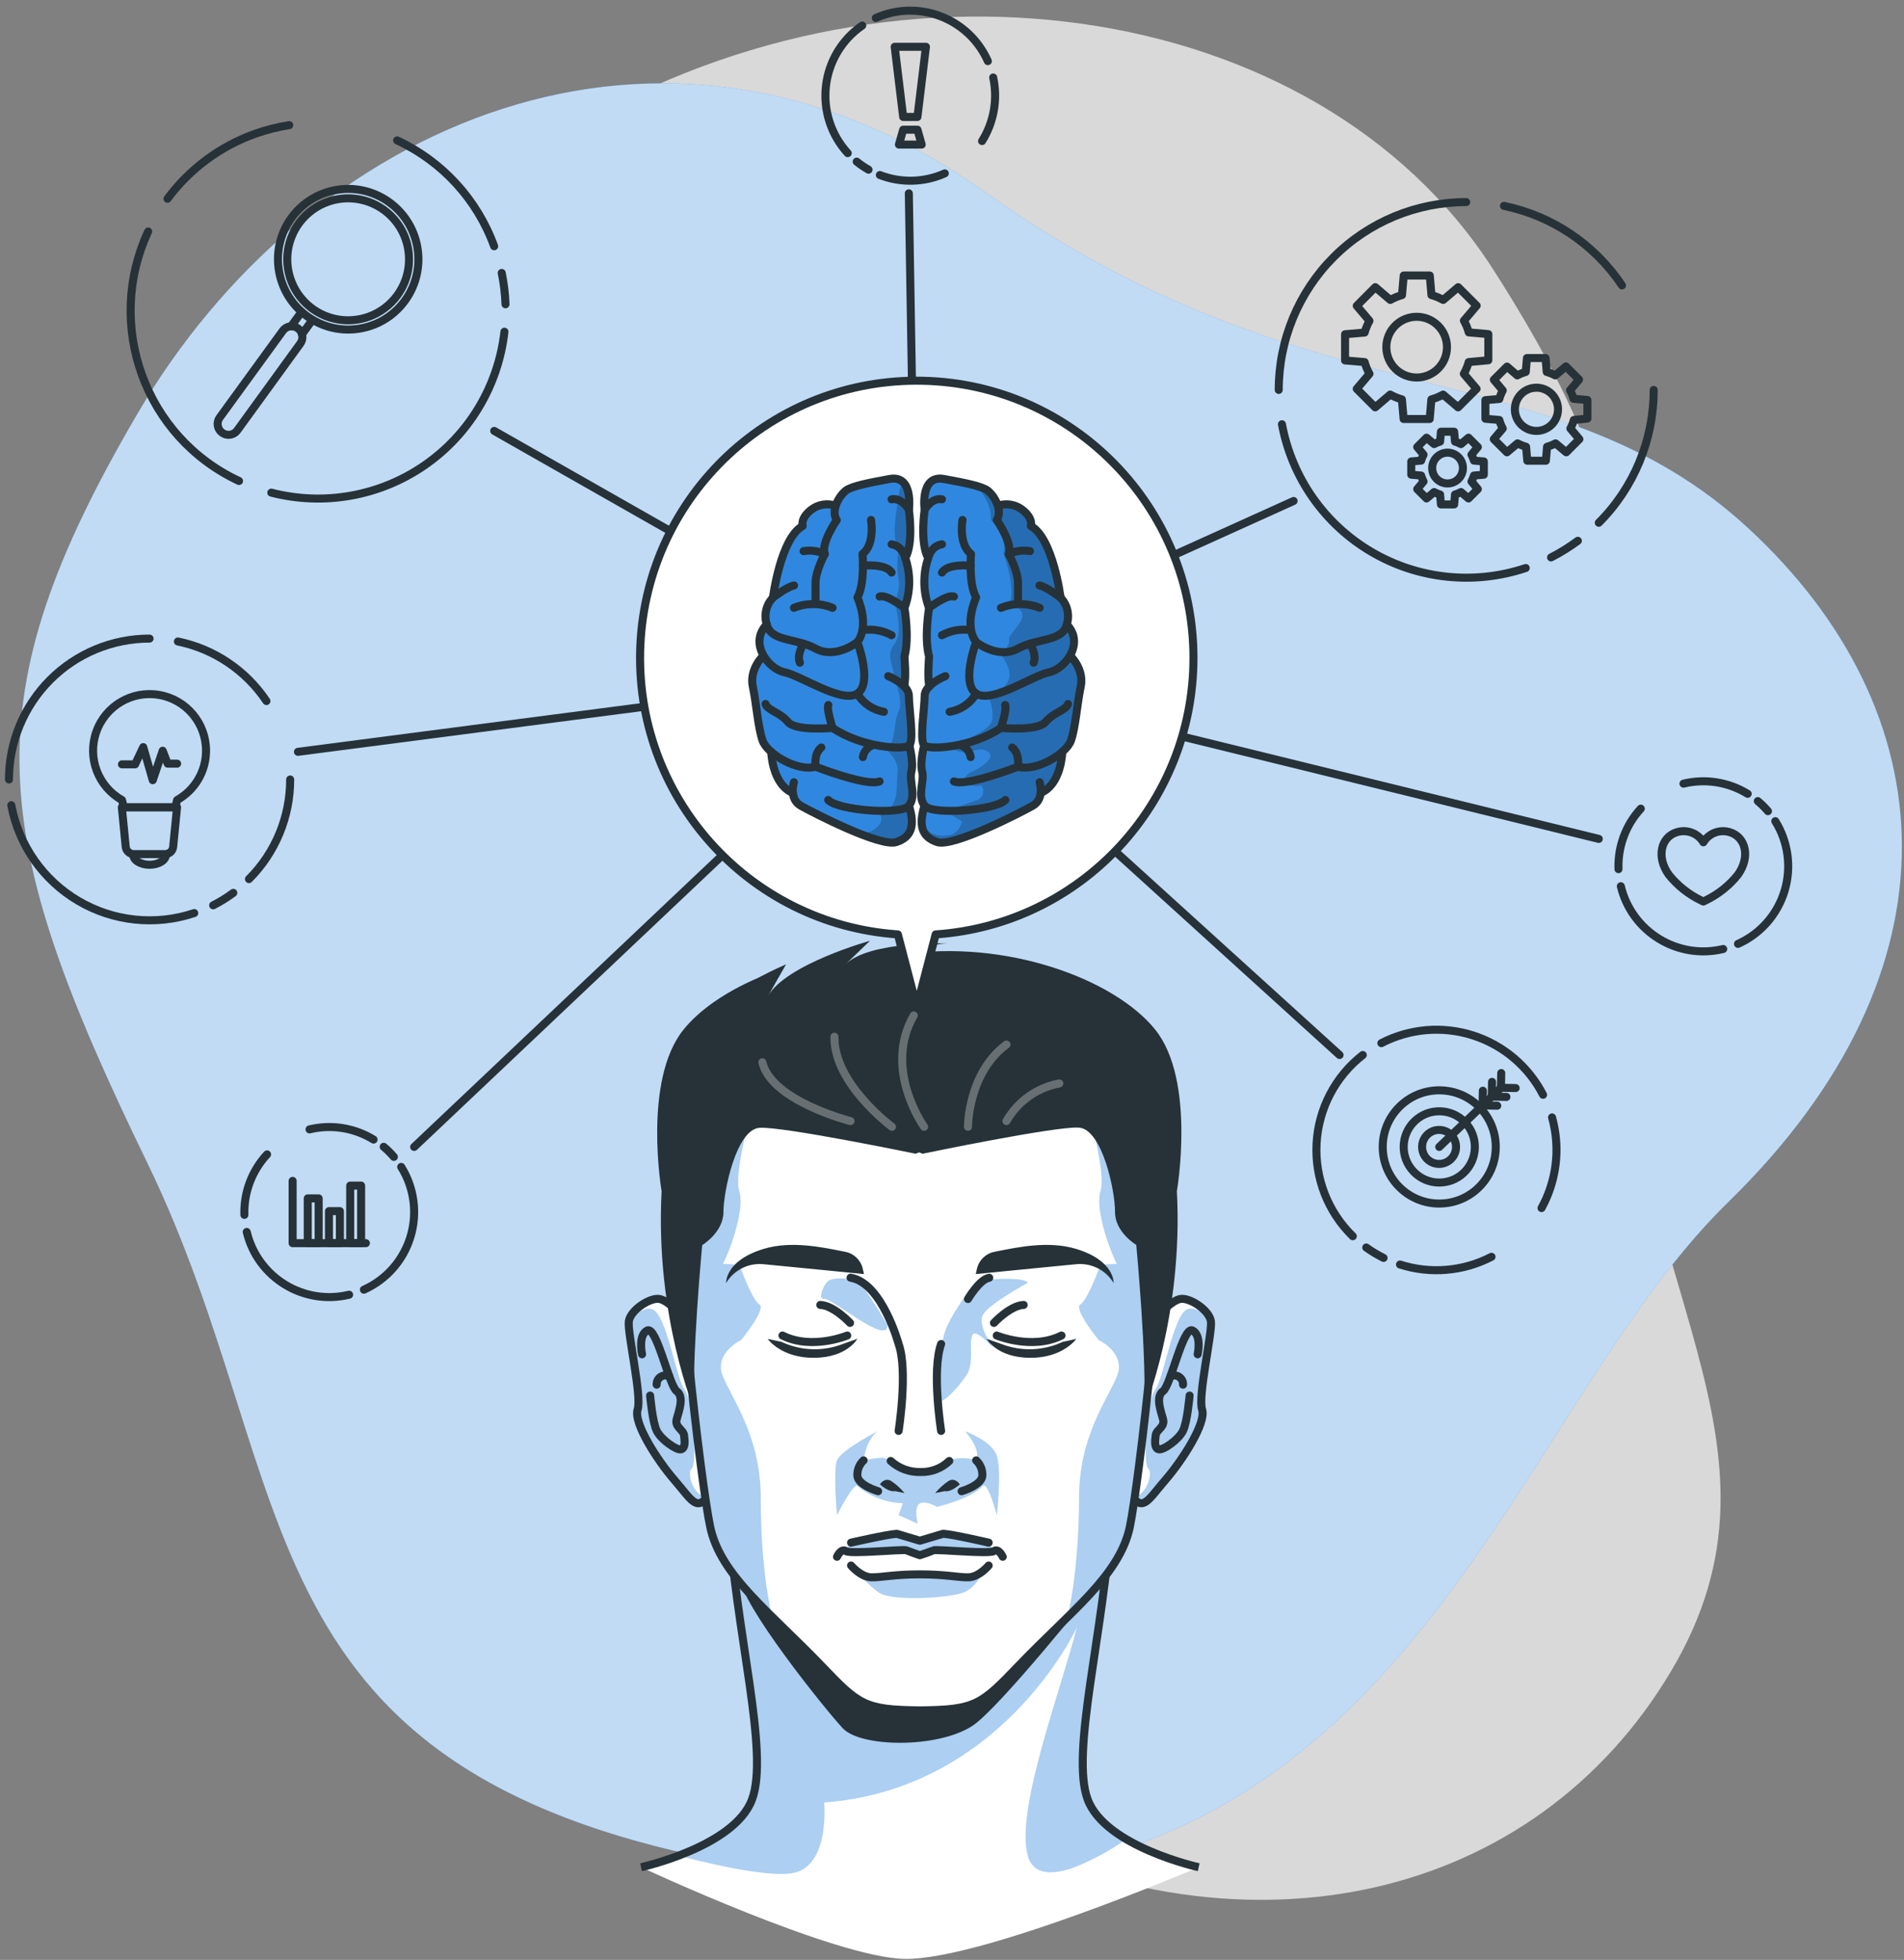 <?xml version="1.0" encoding="UTF-8"?>
<svg width="237px" height="244px" viewBox="0 0 237 244" version="1.1" xmlns="http://www.w3.org/2000/svg" xmlns:xlink="http://www.w3.org/1999/xlink">
    <rect x="0" y="0" width="237" height="244" fill="#808080" stroke="none"/>
    <!-- Generator: Sketch 57.1 (83088) - https://sketch.com -->
    <title>Mind map-bro</title>
    <desc>Created with Sketch.</desc>
    <g id="Webdesign-quick-fix" stroke="none" stroke-width="1" fill="none" fill-rule="evenodd">
        <g id="Labs---UI" transform="translate(-404, -2500)">
            <g id="Mind-map-bro" transform="translate(405, 2501)">
                <g id="freepik--background-simple--inject-166" transform="translate(1, 1)" fill-rule="nonzero">
                    <path d="M15.841,73.088 C15.841,73.088 1.085,111.196 21.822,149.569 C42.559,187.942 85.272,208.213 119.458,225.547 C153.644,242.881 189.143,234.439 206.011,206.048 C222.88,177.658 199.745,157.392 199.713,116.907 C199.681,76.423 205.773,65.705 183.835,31.503 C161.896,-2.699 108.116,-10.273 67.446,15.095 C26.776,40.463 15.841,73.088 15.841,73.088 Z" id="Path" fill="#FFFFFF" opacity="0.7"></path>
                    <path d="M91.872,230.427 C26.887,219.439 36.171,183.586 16.302,142.704 C-3.567,101.823 -5.722,85.092 15.148,49.44 C36.017,13.788 80.249,-6.849 120.76,22.023 C161.271,50.895 191.308,41.236 215.697,63.836 C240.086,86.437 242.939,118.559 213.114,147.669 C183.289,176.779 172.016,243.998 91.872,230.427 Z" id="Path" fill="#3087DF"></path>
                    <path d="M91.872,230.427 C26.887,219.439 36.171,183.586 16.302,142.704 C-3.567,101.823 -5.722,85.092 15.148,49.44 C36.017,13.788 80.249,-6.849 120.76,22.023 C161.271,50.895 191.308,41.236 215.697,63.836 C240.086,86.437 242.939,118.559 213.114,147.669 C183.289,176.779 172.016,243.998 91.872,230.427 Z" id="Path" fill="#FFFFFF" opacity="0.7"></path>
                </g>
                <g id="freepik--Character--inject-166" transform="translate(77, 116)">
                    <path d="M71.207,115.464 C71.207,115.464 59.601,112.908 57.4,107.056 C55.2,101.203 59.421,86.307 60.336,71.633 L12.664,71.633 C13.579,86.307 17.8,101.198 15.6,107.056 C13.399,112.914 1.793,115.464 1.793,115.464 C1.793,115.464 25.936,126.741 34.627,126.878 C44.207,127.032 71.207,115.464 71.207,115.464 Z" id="Path" fill="#FFFFFF" fill-rule="nonzero"></path>
                    <path d="M6.454,114.025 C8.289,114.506 10.474,115.036 12.622,115.464 C16.076,116.157 19.435,116.575 21.085,116.099 C21.539,115.971 21.963,115.755 22.334,115.464 C25.148,113.289 24.587,107.405 24.587,107.405 C46.456,105.78 55.766,86.201 56.051,85.593 C53.793,94.213 48.413,108.347 49.926,114.014 C50.055,114.574 50.355,115.081 50.783,115.464 C51.915,116.443 53.83,116.173 55.771,115.464 C58.038,114.554 60.191,113.384 62.188,111.977 C60.04,110.712 58.151,109.077 57.39,107.05 C55.189,101.198 59.41,86.307 60.326,71.633 L12.664,71.633 C13.579,86.307 17.8,101.198 15.6,107.05 C14.33,110.421 9.945,112.713 6.454,114.025 Z" id="Path" fill="#3087DF" fill-rule="nonzero" opacity="0.4"></path>
                    <path d="M71.207,115.464 C71.207,115.464 59.601,112.908 57.4,107.056 C55.2,101.203 59.421,86.307 60.336,71.633 L12.664,71.633 C13.579,86.307 17.8,101.198 15.6,107.056 C13.399,112.914 1.793,115.464 1.793,115.464" id="Path" stroke="#263238"></path>
                    <path d="M58.448,80.555 C58.448,80.555 46.323,95.779 42.991,97.896 C38.616,100.695 29.137,100.542 26.915,98.176 C24.693,95.811 14.034,82.497 14.129,79.375 C14.309,73.681 58.448,80.555 58.448,80.555 Z" id="Path" fill="#263238" fill-rule="nonzero"></path>
                    <path d="M9.776,50.324 C9.776,50.324 6.073,45.143 4.121,44.725 C2.957,44.476 0.45,46.101 0.27,47.524 C0.09,48.948 1.92,56.833 1.37,58.483 C0.82,60.135 3.788,64.765 5.946,67.262 C8.104,69.76 8.697,71.221 10.178,69.204" id="Path" fill="#FFFFFF" fill-rule="nonzero"></path>
                    <path d="M1.37,58.483 C0.841,60.135 3.793,64.765 5.946,67.257 C8.099,69.749 8.697,71.221 10.178,69.204 C8.591,69.802 7.363,66.495 8.093,65.855 C8.823,65.215 8.268,57.261 7.231,56.028 C6.194,54.795 4.978,46.503 3.142,45.974 C2.412,45.752 1.375,46.344 0.397,47.138 C0.341,47.269 0.302,47.405 0.28,47.546 C0.085,48.948 1.915,56.833 1.37,58.483 Z" id="Path" fill="#3087DF" fill-rule="nonzero" opacity="0.4"></path>
                    <path d="M9.776,50.324 C9.776,50.324 6.073,45.143 4.121,44.725 C2.957,44.476 0.45,46.101 0.27,47.524 C0.09,48.948 1.92,56.833 1.37,58.483 C0.82,60.135 3.788,64.765 5.946,67.262 C8.104,69.76 8.697,71.221 10.178,69.204" id="Path" stroke="#263238" stroke-linecap="round" stroke-linejoin="round"></path>
                    <path d="M1.92,51.604 C1.92,51.604 1.391,49.25 2.56,48.641 C3.729,48.032 5.269,55.494 6.231,56.192 C7.194,56.891 6.507,58.669 6.231,59.679 C5.956,60.69 7.057,60.96 7.147,61.696 C7.237,62.431 7.332,63.283 6.782,63.437 C6.231,63.59 4.306,62.246 3.756,61.145 C3.206,60.045 2.925,56.743 2.925,56.743" id="Path" stroke="#263238" stroke-linecap="round" stroke-linejoin="round"></path>
                    <path d="M5.29,54.33 C4.941,54.173 4.535,54.208 4.219,54.424 C3.902,54.64 3.721,55.005 3.74,55.388" id="Path" stroke="#263238" stroke-linecap="round" stroke-linejoin="round"></path>
                    <path d="M63.224,50.324 C63.224,50.324 66.927,45.143 68.879,44.725 C70.043,44.476 72.55,46.101 72.73,47.524 C72.91,48.948 71.08,56.833 71.63,58.483 C72.18,60.135 69.212,64.765 67.054,67.262 C64.896,69.76 64.303,71.221 62.822,69.204" id="Path" fill="#FFFFFF" fill-rule="nonzero"></path>
                    <path d="M62.843,69.204 C64.303,71.215 64.896,69.76 67.075,67.257 C69.255,64.754 72.201,60.135 71.651,58.483 C71.101,56.833 72.937,48.959 72.757,47.524 C72.736,47.388 72.699,47.255 72.646,47.128 C71.662,46.329 70.62,45.731 69.884,45.953 C68.049,46.482 66.832,54.8 65.795,56.007 C64.758,57.214 64.208,65.193 64.928,65.834 C65.647,66.474 64.42,69.771 62.843,69.204 Z" id="Path" fill="#3087DF" fill-rule="nonzero" opacity="0.4"></path>
                    <path d="M63.224,50.324 C63.224,50.324 66.927,45.143 68.879,44.725 C70.043,44.476 72.55,46.101 72.73,47.524 C72.91,48.948 71.08,56.833 71.63,58.483 C72.18,60.135 69.212,64.765 67.054,67.262 C64.896,69.76 64.303,71.221 62.822,69.204" id="Path" stroke="#263238" stroke-linecap="round" stroke-linejoin="round"></path>
                    <path d="M71.08,51.604 C71.08,51.604 71.609,49.25 70.44,48.641 C69.271,48.032 67.731,55.494 66.769,56.192 C65.806,56.891 66.493,58.669 66.769,59.679 C67.044,60.69 65.943,60.96 65.853,61.696 C65.763,62.431 65.668,63.283 66.218,63.437 C66.769,63.59 68.694,62.246 69.244,61.145 C69.794,60.045 70.075,56.743 70.075,56.743" id="Path" stroke="#263238" stroke-linecap="round" stroke-linejoin="round"></path>
                    <path d="M67.71,54.33 C68.059,54.173 68.465,54.208 68.781,54.424 C69.098,54.64 69.279,55.005 69.26,55.388" id="Path" stroke="#263238" stroke-linecap="round" stroke-linejoin="round"></path>
                    <path d="M66.589,29.284 C65.938,21.193 60.659,4.186 36.585,4.08 L36.415,4.08 C12.341,4.186 7.062,21.193 6.411,29.284 C5.761,37.375 9.194,67.442 10.41,73.126 C11.712,79.216 17.864,83.709 24.27,90.398 C28.898,95.245 29.618,95.864 36.437,95.938 L36.606,95.938 C43.403,95.864 44.123,95.245 48.772,90.398 C55.178,83.693 61.331,79.216 62.632,73.126 C63.806,67.442 67.239,37.391 66.589,29.284 Z" id="Path" fill="#FFFFFF" fill-rule="nonzero"></path>
                    <g id="Group" transform="translate(5.819, 22.225)" fill="#3087DF" fill-rule="nonzero" opacity="0.4">
                        <path d="M30.723,44.037 C28.015,44.037 26.857,42.254 26,42.254 C25.218,42.3 24.441,42.411 23.677,42.587 C23.677,42.587 23.942,39.979 25.487,38.92 C25.487,38.92 20.863,41.296 20.366,42.587 C19.869,43.879 20.366,49.408 20.366,49.408 C20.366,49.408 22.418,45.36 22.894,45.783 C24.498,47.102 26.491,47.855 28.565,47.927 L28.036,49.408 L30.411,50.467 C30.411,50.467 29.882,48.35 30.681,47.948 C31.48,47.546 32.797,48.387 32.797,48.387 C32.797,48.387 37.172,47.329 38.468,45.805 C39.124,45.037 40.266,49.429 40.266,49.429 C40.266,49.429 40.88,43.889 40.266,42.021 C39.653,40.153 36.299,38.963 36.299,38.963 C36.299,38.963 38.362,41.164 37.685,42.63 C37.685,42.63 36.701,42.069 34.802,42.434 C34.664,42.418 32.453,44.037 30.723,44.037 Z" id="Path"></path>
                        <path d="M39.891,53.885 C39.891,53.885 40.557,52.864 33.543,51.731 L30.681,52.589 L27.803,51.731 C27.803,51.731 21.799,52.578 20.927,53.885 C23.622,54.08 26.33,54.05 29.02,53.795 L30.681,54.398 L32.342,53.795 C32.342,53.795 38.732,54.049 39.891,53.885 Z" id="Path"></path>
                        <path d="M38.468,56.414 C38.468,56.414 37.844,58.399 36.056,59.06 C34.268,59.722 27.206,60.161 25.598,59.06 C24.567,58.321 23.656,57.429 22.894,56.414 C25.436,57.077 28.088,57.201 30.681,56.78 C35.178,56.092 35.971,57.822 38.468,56.414 Z" id="Path"></path>
                        <path d="M44.128,20.484 C43.8,19.69 38.15,19.955 37.637,20.484 C37.124,21.013 34.315,24.569 33.643,27.093 C33.052,29.628 32.798,32.229 32.887,34.83 C33.003,36.232 35.453,33.528 36.463,32.02 C37.473,30.512 36.78,28.263 37.172,27.093 C37.563,25.924 39.907,28.728 39.907,28.728 C39.907,28.728 37.859,25.924 38.489,24.548 C39.118,23.172 44.128,20.484 44.128,20.484 Z" id="Path"></path>
                        <path d="M26.65,25.744 C26.65,25.744 23.741,20.727 22.894,20.283 C22.048,19.838 19.773,19.78 19.223,20.283 C18.673,20.786 17.89,22.601 18.79,22.474 C19.689,22.347 26.746,28.4 26.65,25.744 Z" id="Path"></path>
                        <path d="M56.771,50.901 C55.903,54.965 52.877,58.309 49.058,62.077 C50.116,57.573 50.492,51.832 50.497,47.207 C50.497,39.682 53.967,35.094 55.194,32.168 C56.422,29.242 52.93,27.601 52.93,27.601 C52.93,27.601 49.756,23.728 50.666,23.172 C51.576,22.617 53.168,18.219 53.168,18.219 L55.194,18.124 C54.02,15.764 52.502,11.065 53.168,9.059 C53.835,7.054 51.952,0.243 51.952,0.243 L60.415,4.329 C60.582,5.232 60.702,6.143 60.775,7.059 C61.421,15.166 57.987,45.217 56.771,50.901 Z" id="Path"></path>
                        <path d="M12.304,62.077 C8.485,58.309 5.459,54.965 4.592,50.901 C3.375,45.217 -0.058,15.166 0.598,7.059 C0.671,6.143 0.791,5.232 0.957,4.329 L9.421,0.243 C9.421,0.243 7.538,7.048 8.205,9.059 C8.871,11.07 7.353,15.764 6.179,18.124 L8.205,18.219 C8.205,18.219 9.792,22.622 10.707,23.172 C11.622,23.723 8.443,27.601 8.443,27.601 C8.443,27.601 4.946,29.231 6.179,32.168 C7.411,35.105 10.855,39.682 10.876,47.207 C10.871,51.858 11.225,57.573 12.304,62.077 Z" id="Path"></path>
                    </g>
                    <path d="M66.589,29.284 C65.938,21.193 60.659,4.186 36.585,4.08 L36.415,4.08 C12.341,4.186 7.062,21.193 6.411,29.284 C5.761,37.375 9.194,67.442 10.41,73.126 C11.712,79.216 17.864,83.709 24.27,90.398 C28.898,95.245 29.618,95.864 36.437,95.938 L36.606,95.938 C43.403,95.864 44.123,95.245 48.772,90.398 C55.178,83.693 61.331,79.216 62.632,73.126 C63.806,67.442 67.239,37.391 66.589,29.284 Z" id="Path" stroke="#263238" stroke-linecap="round" stroke-linejoin="round"></path>
                    <path d="M43.631,40.857 C43.911,39.808 44.777,39.018 45.847,38.836 C48.661,38.275 52.497,37.439 55.951,38.486 C60.791,39.957 60.611,42.72 60.611,42.72 C59.637,41.109 57.823,40.203 55.951,40.391 C52.724,40.698 43.456,41.619 43.456,41.619 L43.631,40.857 Z" id="Path" fill="#263238" fill-rule="nonzero"></path>
                    <path d="M55.972,49.694 C55.972,49.694 54.3,52.081 50.18,52.044 C46.059,52.007 44.81,49.678 44.81,49.678 L46.577,50.297 C49.068,51.282 51.854,51.196 54.279,50.059 L55.972,49.694 Z" id="Path" fill="#263238" fill-rule="nonzero"></path>
                    <path d="M45.72,47.699 C45.72,47.699 47.736,45.529 49.423,45.461" id="Path" stroke="#263238" stroke-linecap="round" stroke-linejoin="round"></path>
                    <path d="M39.145,50.324 C37.955,53.626 39.145,61.145 39.145,61.145" id="Path" stroke="#263238" stroke-linecap="round" stroke-linejoin="round"></path>
                    <path d="M46.069,49.271 C46.069,49.271 50.465,51.102 54.131,49.271" id="Path" stroke="#263238" stroke-linecap="round" stroke-linejoin="round"></path>
                    <path d="M42.488,44.725 C42.488,44.725 43.916,42.28 45.133,42.079" id="Path" stroke="#263238" stroke-linecap="round" stroke-linejoin="round"></path>
                    <path d="M29.369,40.857 C29.089,39.808 28.223,39.018 27.153,38.836 C24.339,38.275 20.503,37.439 17.049,38.486 C12.209,39.957 12.389,42.72 12.389,42.72 C13.363,41.109 15.177,40.203 17.049,40.391 C20.276,40.698 29.544,41.619 29.544,41.619 L29.369,40.857 Z" id="Path" fill="#263238" fill-rule="nonzero"></path>
                    <path d="M17.557,49.694 C17.557,49.694 19.229,52.081 23.349,52.044 C27.47,52.007 28.719,49.678 28.719,49.678 L26.978,50.297 C24.488,51.282 21.701,51.196 19.276,50.059 L17.557,49.694 Z" id="Path" fill="#263238" fill-rule="nonzero"></path>
                    <path d="M27.809,47.699 C27.809,47.699 25.793,45.529 24.106,45.461" id="Path" stroke="#263238" stroke-linecap="round" stroke-linejoin="round"></path>
                    <path d="M27.46,49.271 C27.46,49.271 23.064,51.102 19.398,49.271" id="Path" stroke="#263238" stroke-linecap="round" stroke-linejoin="round"></path>
                    <path d="M27.872,42.069 C31.792,42.709 33.855,50.324 33.855,50.324 C35.045,53.626 33.855,61.145 33.855,61.145" id="Path" stroke="#263238" stroke-linecap="round" stroke-linejoin="round"></path>
                    <path d="M32.866,64.886 C33.876,65.806 35.203,66.299 36.569,66.262 C37.902,66.307 39.198,65.81 40.161,64.886" id="Path" stroke="#263238" stroke-linecap="round" stroke-linejoin="round"></path>
                    <path d="M38.41,68.882 C38.887,68.303 39.447,67.796 40.071,67.379 C40.906,66.881 41.467,67.797 41.467,67.797 C41.467,67.797 40.409,68.808 39.579,68.644 L38.41,68.882 Z" id="Path" fill="#263238" fill-rule="nonzero"></path>
                    <path d="M34.59,68.882 C34.113,68.303 33.553,67.796 32.929,67.379 C32.094,66.881 31.533,67.797 31.533,67.797 C31.533,67.797 32.591,68.808 33.421,68.644 L34.59,68.882 Z" id="Path" fill="#263238" fill-rule="nonzero"></path>
                    <path d="M31.305,68.654 C31.305,68.654 28.814,67.934 28.724,66.739 C28.68,66.013 28.964,65.307 29.496,64.812" id="Path" stroke="#263238" stroke-linecap="round" stroke-linejoin="round"></path>
                    <path d="M41.695,68.654 C41.695,68.654 44.186,67.934 44.276,66.739 C44.32,66.013 44.036,65.307 43.504,64.812" id="Path" stroke="#263238" stroke-linecap="round" stroke-linejoin="round"></path>
                    <path d="M46.815,76.814 C46.815,76.814 46.313,75.703 45.71,76.11 C45.107,76.517 38.463,75.83 38.161,76.02 C38.013,76.115 36.5,76.623 36.5,76.623 C36.5,76.623 34.987,76.094 34.839,76.02 C34.537,75.83 27.893,76.512 27.29,76.11 C26.687,75.708 26.185,76.814 26.185,76.814" id="Path" stroke="#263238" stroke-linecap="round" stroke-linejoin="round"></path>
                    <path d="M45.064,77.904 C45.064,77.904 43.842,79.375 42.493,79.375 C41.144,79.375 39.674,79.005 36.5,79.005 C33.326,79.005 31.85,79.375 30.507,79.375 C29.163,79.375 27.936,77.904 27.936,77.904" id="Path" stroke="#263238" stroke-linecap="round" stroke-linejoin="round"></path>
                    <path d="M45.064,75.057 C45.064,75.057 40.541,73.999 39.378,73.956 L36.5,74.814 L33.622,73.956 C32.459,74.02 27.936,75.057 27.936,75.057" id="Path" stroke="#263238" stroke-linecap="round" stroke-linejoin="round"></path>
                    <path d="M65.785,11.176 C60.701,4.858 47.191,-0.095 34.326,1.831 C34.326,1.831 37.955,0.45 39.975,0.45 C39.975,0.45 30.29,0.122 27.28,3.022 L30.295,0.122 C30.295,0.122 19.853,3.037 17.599,7.001 L19.842,3.064 C19.842,3.064 18.303,3.704 16.319,4.763 L16.319,4.763 C12.315,6.482 9.046,8.737 7.067,11.202 C1.984,17.521 4.354,31.311 4.354,31.311 C3.528,46.916 8.48,58.685 8.48,58.685 C8.004,52.906 9.405,38.015 9.405,38.015 C9.405,38.015 12.05,36.428 12.05,33.888 C12.05,31.348 13.637,23.596 16.552,23.41 C19.467,23.225 35.971,26.638 35.971,26.638 L36.41,26.469 L36.849,26.638 C36.849,26.638 53.353,23.199 56.284,23.384 C59.215,23.569 60.817,31.321 60.791,33.861 C60.765,36.401 63.436,37.989 63.436,37.989 C63.436,37.989 64.843,52.88 64.367,58.658 C64.367,58.658 69.313,46.889 68.493,31.284 C68.498,31.284 70.884,17.494 65.785,11.176 Z" id="Path" fill="#263238" fill-rule="nonzero"></path>
                    <path d="M37.029,23.283 C37.029,23.283 31.866,16.113 35.744,9.419" id="Path" stroke="#FFFFFF" opacity="0.3" stroke-linecap="round" stroke-linejoin="round"></path>
                    <path d="M33.025,23.283 C33.025,23.283 25.767,17.928 25.867,12.07" id="Path" stroke="#FFFFFF" opacity="0.3" stroke-linecap="round" stroke-linejoin="round"></path>
                    <path d="M27.872,22.574 C27.872,22.574 18.017,20.082 16.896,15.251" id="Path" stroke="#FFFFFF" opacity="0.3" stroke-linecap="round" stroke-linejoin="round"></path>
                    <path d="M42.488,23.283 C42.488,23.283 42.488,16.573 47.281,13.044" id="Path" stroke="#FFFFFF" opacity="0.3" stroke-linecap="round" stroke-linejoin="round"></path>
                    <path d="M47.281,22.574 C48.677,20.118 51.084,18.402 53.861,17.886" id="Path" stroke="#FFFFFF" opacity="0.3" stroke-linecap="round" stroke-linejoin="round"></path>
                </g>
                <g id="freepik--mind-map--inject-166">
                    <path d="M184.26,43.851 L184.26,40.594 L181.823,40.382 C181.682,39.873 181.48,39.382 181.221,38.921 L182.806,37.051 L180.507,34.753 L178.641,36.342 C178.181,36.083 177.691,35.881 177.182,35.738 L176.971,33.302 L173.726,33.302 L173.514,35.738 C173.006,35.881 172.516,36.083 172.055,36.342 L170.189,34.753 L167.88,37.072 L169.465,38.942 C169.206,39.403 169.004,39.894 168.863,40.404 L166.426,40.615 L166.426,43.873 L168.863,44.079 C169.003,44.589 169.205,45.08 169.465,45.541 L167.88,47.41 L170.179,49.714 L172.045,48.125 C172.506,48.382 172.995,48.583 173.504,48.724 L173.715,51.165 L176.96,51.165 L177.172,48.724 C177.68,48.583 178.17,48.382 178.631,48.125 L180.497,49.714 L182.796,47.41 L181.21,45.541 C181.47,45.08 181.673,44.589 181.813,44.079 L184.26,43.851 Z M175.338,46.002 C173.253,46.002 171.564,44.309 171.564,42.22 C171.564,40.132 173.253,38.439 175.338,38.439 C177.422,38.439 179.112,40.132 179.112,42.22 C179.112,44.309 177.422,46.002 175.338,46.002 L175.338,46.002 Z" id="Shape" stroke="#263238" stroke-linecap="round" stroke-linejoin="round"></path>
                    <path d="M196.592,51.112 L196.592,48.798 L194.858,48.65 C194.761,48.28 194.617,47.924 194.43,47.59 L195.55,46.256 L193.917,44.619 L192.585,45.737 C192.25,45.554 191.896,45.41 191.528,45.308 L191.38,43.576 L189.065,43.576 L188.917,45.308 C188.549,45.41 188.194,45.554 187.86,45.737 L186.586,44.64 L184.947,46.277 L186.057,47.612 C185.87,47.945 185.726,48.301 185.629,48.671 L183.895,48.819 L183.895,51.133 L185.629,51.287 C185.727,51.657 185.871,52.012 186.057,52.346 L184.937,53.675 L186.575,55.312 L187.902,54.195 C188.237,54.378 188.591,54.522 188.959,54.623 L189.107,56.361 L191.422,56.361 L191.57,54.623 C191.938,54.522 192.293,54.378 192.627,54.195 L193.959,55.312 L195.593,53.675 L194.472,52.346 C194.658,52.012 194.802,51.657 194.9,51.287 L196.592,51.112 Z M190.249,52.648 C189.163,52.648 188.184,51.993 187.768,50.987 C187.352,49.982 187.582,48.825 188.35,48.055 C189.118,47.286 190.273,47.056 191.276,47.472 C192.28,47.888 192.934,48.87 192.934,49.958 C192.934,50.672 192.65,51.357 192.146,51.862 C191.641,52.367 190.956,52.649 190.243,52.648 L190.249,52.648 Z" id="Shape" stroke="#263238" stroke-linecap="round" stroke-linejoin="round"></path>
                    <path d="M183.7,58.098 L183.7,56.451 L182.468,56.345 C182.394,56.087 182.292,55.838 182.162,55.603 L182.954,54.655 L181.792,53.49 L180.851,54.29 C180.617,54.158 180.369,54.055 180.111,53.983 L180.005,52.749 L178.361,52.749 L178.255,53.983 C177.997,54.054 177.749,54.157 177.515,54.29 L176.569,53.49 L175.406,54.655 L176.199,55.603 C176.071,55.838 175.97,56.087 175.898,56.345 L174.666,56.451 L174.666,58.098 L175.898,58.204 C175.971,58.461 176.072,58.71 176.199,58.945 L175.406,59.893 L176.569,61.058 L177.515,60.258 C177.749,60.391 177.997,60.494 178.255,60.566 L178.361,61.8 L180.005,61.8 L180.111,60.566 C180.369,60.493 180.617,60.39 180.851,60.258 L181.792,61.058 L182.954,59.893 L182.162,58.945 C182.291,58.71 182.394,58.461 182.468,58.204 L183.7,58.098 Z M179.186,59.189 C178.129,59.189 177.272,58.33 177.272,57.272 C177.272,56.213 178.129,55.354 179.186,55.354 C180.242,55.354 181.099,56.213 181.099,57.272 C181.099,58.33 180.242,59.189 179.186,59.189 L179.186,59.189 Z" id="Shape" stroke="#263238" stroke-linecap="round" stroke-linejoin="round"></path>
                    <path d="M158.17,47.543 C158.168,41.341 160.627,35.393 165.003,31.007 C169.38,26.622 175.317,24.159 181.506,24.161" id="Path" stroke="#263238" stroke-linecap="round" stroke-linejoin="round"></path>
                    <path d="M188.917,69.717 C182.512,71.86 175.496,71.119 169.678,67.687 C163.859,64.255 159.809,58.467 158.571,51.817" id="Path" stroke="#263238" stroke-linecap="round" stroke-linejoin="round"></path>
                    <path d="M195.402,66.328 C194.349,67.108 193.233,67.801 192.067,68.399" id="Path" stroke="#263238" stroke-linecap="round" stroke-linejoin="round"></path>
                    <path d="M204.843,47.543 C204.85,53.747 202.39,59.699 198.008,64.082" id="Path" stroke="#263238" stroke-linecap="round" stroke-linejoin="round"></path>
                    <path d="M186.205,24.632 C192.211,25.872 197.489,29.429 200.899,34.536" id="Path" stroke="#263238" stroke-linecap="round" stroke-linejoin="round"></path>
                    <path d="M37.877,38.841 L36.588,40.615" id="Path" stroke="#263238" stroke-linecap="round" stroke-linejoin="round"></path>
                    <path d="M35.235,39.625 L36.524,37.851" id="Path" stroke="#263238" stroke-linecap="round" stroke-linejoin="round"></path>
                    <ellipse id="Oval" stroke="#263238" stroke-linecap="round" stroke-linejoin="round" transform="translate(42.341, 31.275) rotate(-10.41) translate(-42.341, -31.275) " cx="42.341" cy="31.275" rx="8.738" ry="8.754"></ellipse>
                    <path d="M26.645,52.87 L26.645,52.87 C26.356,52.661 26.161,52.343 26.106,51.99 C26.05,51.636 26.138,51.274 26.349,50.985 L34.204,40.176 C34.642,39.574 35.484,39.441 36.086,39.879 L36.086,39.879 C36.375,40.089 36.57,40.406 36.625,40.76 C36.681,41.114 36.593,41.476 36.382,41.765 L28.543,52.574 C28.333,52.869 28.014,53.067 27.656,53.122 C27.299,53.178 26.935,53.087 26.645,52.87 L26.645,52.87 Z" id="Path" stroke="#263238" stroke-linecap="round" stroke-linejoin="round"></path>
                    <path d="M48.47,35.743 C46.669,38.231 43.548,39.386 40.565,38.669 C37.581,37.951 35.324,35.502 34.847,32.465 C34.37,29.429 35.766,26.404 38.385,24.802 C41.003,23.2 44.327,23.338 46.805,25.151 C50.178,27.619 50.922,32.356 48.47,35.743 Z" id="Path" stroke="#263238" stroke-linecap="round" stroke-linejoin="round"></path>
                    <path d="M28.754,58.882 C17.071,53.433 12.007,39.527 17.443,27.82" id="Path" stroke="#263238" stroke-linecap="round" stroke-linejoin="round"></path>
                    <path d="M61.79,40.298 C61.031,47.026 57.401,53.096 51.836,56.938 C46.27,60.78 39.317,62.019 32.771,60.333" id="Path" stroke="#263238" stroke-linecap="round" stroke-linejoin="round"></path>
                    <path d="M61.452,32.979 C61.717,34.264 61.875,35.57 61.922,36.882" id="Path" stroke="#263238" stroke-linecap="round" stroke-linejoin="round"></path>
                    <path d="M48.433,16.481 C54.048,19.088 58.395,23.831 60.511,29.658" id="Path" stroke="#263238" stroke-linecap="round" stroke-linejoin="round"></path>
                    <path d="M19.848,23.747 C22.613,20.012 26.429,17.189 30.805,15.639 C32.169,15.159 33.574,14.805 35.002,14.58" id="Path" stroke="#263238" stroke-linecap="round" stroke-linejoin="round"></path>
                    <path d="M0.116,96.044 C0.115,91.392 1.958,86.931 5.24,83.641 C8.523,80.352 12.975,78.503 17.617,78.503" id="Path" stroke="#263238" stroke-linecap="round" stroke-linejoin="round"></path>
                    <path d="M23.178,112.674 C18.373,114.282 13.109,113.728 8.743,111.154 C4.377,108.58 1.337,104.238 0.407,99.248" id="Path" stroke="#263238" stroke-linecap="round" stroke-linejoin="round"></path>
                    <path d="M28.041,110.158 C27.251,110.745 26.413,111.264 25.535,111.71" id="Path" stroke="#263238" stroke-linecap="round" stroke-linejoin="round"></path>
                    <path d="M35.118,96.044 C35.124,100.696 33.279,105.158 29.991,108.442" id="Path" stroke="#263238" stroke-linecap="round" stroke-linejoin="round"></path>
                    <path d="M21.143,78.864 C25.645,79.79 29.604,82.453 32.164,86.278" id="Path" stroke="#263238" stroke-linecap="round" stroke-linejoin="round"></path>
                    <path d="M24.647,92.464 C24.651,89.033 22.187,86.099 18.813,85.516 C15.439,84.932 12.136,86.869 10.991,90.103 C9.847,93.336 11.194,96.925 14.182,98.602 L14.414,99.502 L20.82,99.502 L21.048,98.602 C23.269,97.36 24.646,95.012 24.647,92.464 Z" id="Path" stroke="#263238" stroke-linecap="round" stroke-linejoin="round"></path>
                    <path d="M19.557,105.333 L15.646,105.333 C15.131,105.331 14.701,104.94 14.647,104.428 L14.166,99.502 L21.037,99.502 L20.556,104.428 C20.507,104.943 20.074,105.336 19.557,105.333 Z" id="Path" stroke="#263238" stroke-linecap="round" stroke-linejoin="round"></path>
                    <path d="M19.647,105.423 C19.647,106.106 18.738,106.662 17.617,106.662 C16.497,106.662 15.588,106.106 15.588,105.423" id="Path" stroke="#263238" stroke-linecap="round" stroke-linejoin="round"></path>
                    <polyline id="Path" stroke="#263238" stroke-linecap="round" stroke-linejoin="round" points="14.182 94.159 15.815 94.159 16.83 92.014 18.014 96.134 19.251 92.464 19.869 94.074 21.048 94.074"></polyline>
                    <path d="M108.019,1.239 C113.349,-1.131 119.589,1.272 121.963,6.609" id="Path" stroke="#263238" stroke-linecap="round" stroke-linejoin="round"></path>
                    <path d="M104.52,18.065 C102.451,15.804 101.463,12.755 101.809,9.708 C102.156,6.66 103.804,3.913 106.327,2.177" id="Path" stroke="#263238" stroke-linecap="round" stroke-linejoin="round"></path>
                    <path d="M107.11,20.125 C106.594,19.832 106.102,19.497 105.64,19.124" id="Path" stroke="#263238" stroke-linecap="round" stroke-linejoin="round"></path>
                    <path d="M116.603,20.586 C114.044,21.73 111.135,21.804 108.521,20.792" id="Path" stroke="#263238" stroke-linecap="round" stroke-linejoin="round"></path>
                    <path d="M122.629,8.648 C123.213,11.366 122.716,14.205 121.244,16.561" id="Path" stroke="#263238" stroke-linecap="round" stroke-linejoin="round"></path>
                    <polygon id="Path" stroke="#263238" stroke-linecap="round" stroke-linejoin="round" points="113.199 13.558 111.423 13.558 110.366 4.825 114.256 4.825"></polygon>
                    <polygon id="Path" stroke="#263238" stroke-linecap="round" stroke-linejoin="round" points="113.199 15.147 111.423 15.147 110.894 17 113.727 17"></polygon>
                    <path d="M213.495,117.149 C207.822,118.513 202.119,115.014 200.751,109.332" id="Path" stroke="#263238" stroke-linecap="round" stroke-linejoin="round"></path>
                    <path d="M219.981,101.234 C221.6,103.831 222.018,107.003 221.127,109.933 C220.237,112.862 218.124,115.262 215.335,116.513" id="Path" stroke="#263238" stroke-linecap="round" stroke-linejoin="round"></path>
                    <path d="M217.803,98.734 C218.259,99.116 218.682,99.536 219.066,99.989" id="Path" stroke="#263238" stroke-linecap="round" stroke-linejoin="round"></path>
                    <path d="M208.553,96.563 C211.277,95.904 214.152,96.359 216.54,97.829" id="Path" stroke="#263238" stroke-linecap="round" stroke-linejoin="round"></path>
                    <path d="M200.461,107.208 C200.386,105.105 200.938,103.027 202.046,101.239 C202.394,100.683 202.792,100.16 203.236,99.677" id="Path" stroke="#263238" stroke-linecap="round" stroke-linejoin="round"></path>
                    <path d="M214.346,102.616 C213.084,102.21 211.71,102.728 211.027,103.866 C210.34,102.726 208.962,102.209 207.697,102.616 C205.778,103.209 205.112,105.662 206.73,107.912 C207.81,109.253 209.173,110.339 210.72,111.09 L211.027,111.238 L211.328,111.09 C212.877,110.34 214.24,109.254 215.319,107.912 C216.936,105.662 216.265,103.209 214.346,102.616 Z" id="Path" stroke="#263238" stroke-linecap="round" stroke-linejoin="round"></path>
                    <path d="M170.945,128.869 C174.465,127.045 178.564,126.698 182.339,127.904 C186.114,129.11 189.256,131.77 191.073,135.298" id="Path" stroke="#263238" stroke-linecap="round" stroke-linejoin="round"></path>
                    <path d="M167.388,152.908 C164.287,149.887 162.644,145.67 162.882,141.344 C163.12,137.017 165.217,133.007 168.63,130.346" id="Path" stroke="#263238" stroke-linecap="round" stroke-linejoin="round"></path>
                    <path d="M171.22,155.609 C170.467,155.236 169.746,154.802 169.064,154.311" id="Path" stroke="#263238" stroke-linecap="round" stroke-linejoin="round"></path>
                    <path d="M184.656,155.466 C181.139,157.293 177.039,157.64 173.266,156.43" id="Path" stroke="#263238" stroke-linecap="round" stroke-linejoin="round"></path>
                    <path d="M192.189,138.116 C192.991,140.984 192.921,144.026 191.988,146.854 C191.701,147.737 191.331,148.589 190.883,149.402" id="Path" stroke="#263238" stroke-linecap="round" stroke-linejoin="round"></path>
                    <ellipse id="Oval" stroke="#263238" stroke-linecap="round" stroke-linejoin="round" cx="178.15" cy="141.791" rx="7.035" ry="7.049"></ellipse>
                    <path d="M179.603,143.306 C178.988,143.906 178.073,144.074 177.285,143.731 C176.498,143.388 175.996,142.602 176.015,141.743 C176.033,140.883 176.568,140.12 177.369,139.811 C178.17,139.502 179.078,139.709 179.667,140.335 C180.459,141.176 180.43,142.499 179.603,143.306 Z" id="Path" stroke="#263238" stroke-linecap="round" stroke-linejoin="round"></path>
                    <path d="M181.215,144.995 C179.448,146.69 176.644,146.628 174.953,144.857 C173.262,143.086 173.323,140.277 175.09,138.582 C176.858,136.888 179.661,136.949 181.353,138.72 C182.165,139.57 182.607,140.709 182.582,141.886 C182.556,143.063 182.064,144.181 181.215,144.995 Z" id="Path" stroke="#263238" stroke-linecap="round" stroke-linejoin="round"></path>
                    <path d="M178.15,141.791 L185.809,134.446" id="Path" stroke="#263238" stroke-linecap="round" stroke-linejoin="round"></path>
                    <polyline id="Path" stroke="#263238" stroke-linecap="round" stroke-linejoin="round" points="185.867 132.592 185.83 134.424 187.659 134.461"></polyline>
                    <polyline id="Path" stroke="#263238" stroke-linecap="round" stroke-linejoin="round" points="184.725 133.688 184.683 135.521 186.512 135.563"></polyline>
                    <polyline id="Path" stroke="#263238" stroke-linecap="round" stroke-linejoin="round" points="183.578 134.79 183.541 136.622 185.37 136.659"></polyline>
                    <path d="M42.455,160.19 C36.782,161.554 31.078,158.055 29.711,152.373" id="Path" stroke="#263238" stroke-linecap="round" stroke-linejoin="round"></path>
                    <path d="M48.94,144.275 C50.563,146.873 50.984,150.048 50.093,152.98 C49.202,155.912 47.087,158.314 44.294,159.565" id="Path" stroke="#263238" stroke-linecap="round" stroke-linejoin="round"></path>
                    <path d="M46.763,141.775 C47.219,142.157 47.641,142.577 48.026,143.03" id="Path" stroke="#263238" stroke-linecap="round" stroke-linejoin="round"></path>
                    <path d="M37.529,139.604 C40.249,138.95 43.116,139.407 45.499,140.875" id="Path" stroke="#263238" stroke-linecap="round" stroke-linejoin="round"></path>
                    <path d="M29.42,150.249 C29.336,147.464 30.35,144.759 32.243,142.718" id="Path" stroke="#263238" stroke-linecap="round" stroke-linejoin="round"></path>
                    <polyline id="Path" stroke="#263238" stroke-linecap="round" stroke-linejoin="round" points="35.425 146.017 35.425 153.771 44.543 153.771"></polyline>
                    <rect id="Rectangle" stroke="#263238" stroke-linecap="round" stroke-linejoin="round" x="37.307" y="148.194" width="1.358" height="5.577"></rect>
                    <rect id="Rectangle" stroke="#263238" stroke-linecap="round" stroke-linejoin="round" x="39.949" y="149.783" width="1.358" height="3.988"></rect>
                    <rect id="Rectangle" stroke="#263238" stroke-linecap="round" stroke-linejoin="round" x="42.592" y="146.605" width="1.358" height="7.166"></rect>
                    <polyline id="Path" stroke="#263238" stroke-linecap="round" stroke-linejoin="round" points="50.553 141.791 113.114 82.576 36.086 92.601"></polyline>
                    <polyline id="Path" stroke="#263238" stroke-linecap="round" stroke-linejoin="round" points="60.516 52.648 113.114 82.576 112.126 23.07"></polyline>
                    <polyline id="Path" stroke="#263238" stroke-linecap="round" stroke-linejoin="round" points="160.02 61.371 113.114 82.576 198.008 103.442"></polyline>
                    <path d="M113.114,82.576 L165.744,130.346" id="Path" stroke="#263238" stroke-linecap="round" stroke-linejoin="round"></path>
                    <path d="M147.556,80.908 C147.558,62.155 132.613,46.832 113.902,46.404 C95.19,45.975 79.562,60.597 78.708,79.33 C77.855,98.064 92.089,114.051 110.762,115.332 L113.114,124.335 L115.466,115.332 C133.532,114.096 147.556,99.051 147.556,80.908 Z" id="Path" fill="#FFFFFF" fill-rule="nonzero"></path>
                    <path d="M147.556,80.908 C147.558,62.155 132.613,46.832 113.902,46.404 C95.19,45.975 79.562,60.597 78.708,79.33 C77.855,98.064 92.089,114.051 110.762,115.332 L113.114,124.335 L115.466,115.332 C133.532,114.096 147.556,99.051 147.556,80.908 Z" id="Path" fill="#3087DF" fill-rule="nonzero" opacity="0"></path>
                    <path d="M147.556,80.908 C147.558,62.155 132.613,46.832 113.902,46.404 C95.19,45.975 79.562,60.597 78.708,79.33 C77.855,98.064 92.089,114.051 110.762,115.332 L113.114,124.335 L115.466,115.332 C133.532,114.096 147.556,99.051 147.556,80.908 Z" id="Path" stroke="#263238" stroke-linecap="round" stroke-linejoin="round"></path>
                    <path d="M133.729,84.53 C133.549,85.372 133.411,86.352 133.274,87.3 C133.129,88.646 132.869,89.976 132.497,91.277 C132.26,91.825 131.898,92.309 131.44,92.692 C131.44,93.285 131.154,96.748 128.734,97.855 C128.667,98.54 128.273,99.151 127.676,99.492 C127.587,99.545 119.177,104.115 116.185,104.115 C115.996,104.118 115.807,104.093 115.625,104.041 C114.187,103.564 113.511,102.669 113.564,101.218 C113.594,100.582 113.71,99.954 113.907,99.349 C113.336,98.56 113.463,97.553 113.579,96.664 C113.688,96.16 113.701,95.641 113.616,95.133 C113.331,94.042 113.738,92.273 113.849,91.839 C113.49,91.277 113.595,89.678 113.791,87.507 C113.86,86.765 113.923,86.061 113.923,85.632 C113.951,85.156 114.156,84.708 114.499,84.377 C114.367,83.169 114.367,81.951 114.499,80.744 C113.902,78.482 114.409,75.193 114.499,74.701 C113.757,72.704 113.716,70.512 114.383,68.489 C113.394,66.561 113.902,62.848 113.96,62.451 C113.918,62.144 113.659,59.898 114.721,58.871 C115.232,58.413 115.939,58.241 116.603,58.415 C118.437,58.754 119.589,58.987 120.424,59.215 C120.895,59.338 121.355,59.501 121.799,59.702 C122.545,60.171 123.105,60.884 123.384,61.72 C124.42,61.423 125.535,61.633 126.392,62.287 C127.581,63.208 127.629,64.05 127.587,64.405 C130.177,65.994 131.154,72.519 131.287,73.324 C132.122,74.23 132.425,75.507 132.085,76.692 C132.889,77.521 133.171,78.727 132.819,79.827 C132.74,80.089 132.632,80.341 132.497,80.579 C132.513,80.648 134.188,82.317 133.729,84.53 Z" id="Path" fill="#3087DF" fill-rule="nonzero"></path>
                    <path d="M133.729,84.53 C133.549,85.372 133.411,86.352 133.274,87.3 C133.129,88.646 132.869,89.976 132.497,91.277 C132.26,91.825 131.898,92.309 131.44,92.692 C131.44,93.285 131.154,96.748 128.734,97.855 C128.667,98.54 128.273,99.151 127.676,99.492 C127.587,99.545 119.177,104.115 116.185,104.115 C115.996,104.118 115.807,104.093 115.625,104.041 C114.187,103.564 113.511,102.669 113.564,101.218 C113.678,101.286 113.765,101.39 113.812,101.515 C114.573,103.04 116.016,103.199 117.232,102.961 C118.448,102.722 118.749,101.271 118.749,101.271 L116.635,99.958 C116.635,99.958 119.034,99.19 120.52,98.634 C120.898,98.533 121.201,98.249 121.327,97.877 C121.452,97.506 121.383,97.096 121.143,96.785 C120.372,96.972 119.557,96.822 118.902,96.372 C119.016,95.851 119.355,95.407 119.827,95.159 C120.541,94.895 123.036,93.422 122.074,92.654 C121.112,91.887 119.827,92.601 119.827,92.601 C117.898,92.909 117.211,91.796 117.211,91.796 C117.211,91.796 122.629,90.208 122.549,88.349 C122.568,87.416 122.388,86.49 122.021,85.632 C122.021,85.632 124.193,85.007 124.6,83.482 C125.007,81.956 123.284,80.15 123.284,80.15 C124.161,80.373 124.738,79.091 124.6,78.593 C124.463,78.096 126.339,76.592 126.255,75.548 C126.17,74.505 124.6,74.378 124.6,74.378 C125.578,72.323 123.918,67.975 123.918,67.975 C124.378,65.692 122.333,63.738 122.333,63.738 C122.465,62.017 121.371,60.359 120.382,59.226 C120.853,59.349 121.313,59.512 121.756,59.713 C122.502,60.181 123.063,60.894 123.342,61.731 C124.378,61.434 125.493,61.644 126.35,62.297 C127.539,63.219 127.587,64.061 127.544,64.416 C130.134,66.005 131.112,72.529 131.244,73.334 C132.08,74.24 132.382,75.517 132.042,76.703 C132.846,77.532 133.129,78.737 132.777,79.838 C132.697,80.1 132.589,80.352 132.455,80.59 C132.513,80.648 134.188,82.317 133.729,84.53 Z" id="Path" fill="#000000" fill-rule="nonzero" opacity="0.2"></path>
                    <path d="M112.348,99.349 C113.141,101.944 112.607,103.39 110.63,104.041 C110.448,104.093 110.259,104.118 110.07,104.115 C108.933,104.115 107.015,103.453 105.064,102.632 C101.893,101.292 98.631,99.523 98.579,99.492 C97.982,99.151 97.588,98.54 97.521,97.855 C95.101,96.748 94.836,93.285 94.815,92.692 C94.357,92.309 93.995,91.825 93.758,91.277 C93.386,89.976 93.126,88.646 92.981,87.3 C92.844,86.352 92.706,85.372 92.526,84.53 C92.061,82.317 93.737,80.648 93.811,80.579 C93.676,80.341 93.568,80.089 93.488,79.827 C93.137,78.727 93.419,77.521 94.223,76.692 C93.883,75.507 94.186,74.23 95.021,73.324 C95.132,72.519 96.11,66.005 98.721,64.405 C98.679,64.056 98.721,63.214 99.916,62.287 C100.773,61.633 101.888,61.423 102.923,61.72 C103.203,60.884 103.763,60.171 104.509,59.702 C105.434,59.273 106.597,58.987 109.705,58.415 C110.323,58.262 110.978,58.396 111.486,58.781 L111.587,58.871 C112.644,59.898 112.39,62.144 112.348,62.451 C112.406,62.848 112.913,66.561 111.925,68.489 C112.592,70.512 112.551,72.704 111.809,74.701 C111.888,75.193 112.395,78.482 111.809,80.744 C111.941,81.951 111.941,83.169 111.809,84.377 C112.151,84.708 112.357,85.156 112.385,85.632 C112.385,86.061 112.448,86.765 112.512,87.507 C112.713,89.678 112.818,91.277 112.459,91.839 C112.57,92.273 112.987,94.042 112.691,95.133 C112.607,95.641 112.62,96.16 112.728,96.664 C112.792,97.553 112.919,98.56 112.348,99.349 Z" id="Path" fill="#3087DF" fill-rule="nonzero"></path>
                    <path d="M112.348,99.349 C113.141,101.944 112.607,103.39 110.63,104.041 C110.448,104.093 110.259,104.118 110.07,104.115 C108.933,104.115 107.015,103.453 105.064,102.632 C105.877,102.828 106.731,102.765 107.506,102.452 C109.742,101.165 108.193,99.958 108.193,99.958 C111.116,100.249 110.498,96.78 110.73,95.159 C110.963,93.539 109.023,92.061 109.023,92.061 C110.535,92.294 110.181,88.884 110.836,87.618 C111.492,86.352 110.355,83.566 110.355,83.566 C110.112,81.353 109.219,80.648 110.355,79.144 C111.492,77.64 110.355,73.959 110.355,73.959 C110.355,73.959 111.137,72.318 110.836,71.004 C110.535,69.691 110.836,67.117 110.836,67.117 C109.779,65.75 110.836,61.254 110.836,61.254 C110.842,60.39 111.06,59.541 111.47,58.781 L111.571,58.871 C112.628,59.898 112.374,62.144 112.332,62.451 C112.39,62.848 112.898,66.561 111.909,68.489 C112.576,70.512 112.535,72.704 111.793,74.701 C111.872,75.193 112.38,78.482 111.793,80.744 C111.925,81.951 111.925,83.169 111.793,84.377 C112.136,84.708 112.341,85.156 112.369,85.632 C112.369,86.061 112.432,86.765 112.496,87.507 C112.697,89.678 112.802,91.277 112.443,91.839 C112.554,92.273 112.972,94.042 112.676,95.133 C112.591,95.641 112.604,96.16 112.713,96.664 C112.792,97.553 112.919,98.56 112.348,99.349 Z" id="Path" fill="#000000" fill-rule="nonzero" opacity="0.2"></path>
                    <path d="M118.807,63.733 C118.807,63.733 118.278,66.736 119.864,67.97 C119.864,67.97 119.542,71.677 120.504,73.377 C120.504,73.377 118.918,76.798 120.504,78.938 C120.504,78.938 118.585,84.064 120.504,85.346 C122.422,86.628 127.539,83.106 129.569,82.698 C131.598,82.29 134.046,79.065 131.794,76.761" id="Path" stroke="#263238" stroke-linecap="round" stroke-linejoin="round"></path>
                    <path d="M125.715,74.145 C125.715,74.145 125.715,73.086 125.715,71.576 C125.715,70.067 124.563,67.985 124.563,67.985 C125.092,66.64 123.073,63.749 123.073,63.749 C123.924,62.43 122.544,60.322 121.651,59.898 C120.757,59.475 119.536,59.189 116.502,58.633 C113.468,58.077 114.097,62.467 114.097,62.467 C114.097,62.467 113.474,66.561 114.541,68.483 C113.858,70.504 113.896,72.699 114.647,74.696 C114.647,74.696 114.008,78.36 114.647,80.744 C114.647,80.744 114.415,83.423 114.689,84.451" id="Path" stroke="#263238" stroke-linecap="round" stroke-linejoin="round"></path>
                    <path d="M123.596,74.674 C125.139,74.051 126.863,74.051 128.406,74.674" id="Path" stroke="#263238" stroke-linecap="round" stroke-linejoin="round"></path>
                    <path d="M116.672,83.175 C116.672,83.175 114.097,84.202 114.097,85.632 C114.097,87.062 113.437,91.187 114.039,91.796 C114.642,92.406 119.965,92.082 123.596,89.625 C123.596,89.625 128.189,90.054 129.151,88.878 C130.113,87.703 131.736,87.401 131.937,86.643" id="Path" stroke="#263238" stroke-linecap="round" stroke-linejoin="round"></path>
                    <path d="M132.301,80.728 C132.301,80.728 133.977,82.359 133.522,84.488 C133.068,86.617 132.883,89.562 132.301,91.214 C131.72,92.866 127.93,95.107 125.715,94.45 C125.715,94.45 119.341,96.95 117.739,96.282" id="Path" stroke="#263238" stroke-linecap="round" stroke-linejoin="round"></path>
                    <path d="M114.039,91.796 C114.039,91.796 113.474,93.915 113.786,95.075 C114.097,96.235 113.125,98.104 114.097,99.312 C115.07,100.519 122.967,99.878 124.14,98.597" id="Path" stroke="#263238" stroke-linecap="round" stroke-linejoin="round"></path>
                    <path d="M128.406,96.388 C128.406,96.388 129.067,98.448 127.55,99.312 C126.033,100.175 117.644,104.491 115.667,103.84 C113.69,103.188 113.342,101.721 114.082,99.312" id="Path" stroke="#263238" stroke-linecap="round" stroke-linejoin="round"></path>
                    <path d="M131.228,92.601 C131.228,92.601 131.144,96.616 128.549,97.717" id="Path" stroke="#263238" stroke-linecap="round" stroke-linejoin="round"></path>
                    <path d="M123.215,61.964 C124.234,61.61 125.362,61.789 126.223,62.44 C127.661,63.542 127.317,64.49 127.317,64.49 C130.066,65.978 131.017,73.409 131.017,73.409 C131.865,74.291 132.161,75.568 131.789,76.735 C131.26,78.922 128.173,78.397 125.7,79.753 C123.226,81.109 120.498,78.932 120.498,78.932" id="Path" stroke="#263238" stroke-linecap="round" stroke-linejoin="round"></path>
                    <path d="M120.514,85.351 C119.798,86.558 118.588,87.388 117.205,87.618" id="Path" stroke="#263238" stroke-linecap="round" stroke-linejoin="round"></path>
                    <path d="M119.822,77.444 C118.593,77.273 117.342,77.497 116.249,78.085" id="Path" stroke="#263238" stroke-linecap="round" stroke-linejoin="round"></path>
                    <path d="M114.647,74.674 C114.647,74.674 116.888,72.953 117.739,73.271" id="Path" stroke="#263238" stroke-linecap="round" stroke-linejoin="round"></path>
                    <path d="M119.822,69.431 C119.822,69.431 116.994,69.108 116.249,70.284" id="Path" stroke="#263238" stroke-linecap="round" stroke-linejoin="round"></path>
                    <path d="M114.541,68.467 C114.541,68.467 114.859,66.974 116.249,66.762" id="Path" stroke="#263238" stroke-linecap="round" stroke-linejoin="round"></path>
                    <path d="M114.097,62.451 C114.097,62.451 114.97,60.915 116.249,61.164" id="Path" stroke="#263238" stroke-linecap="round" stroke-linejoin="round"></path>
                    <path d="M125.715,94.45 C125.715,94.45 125.953,92.787 124.991,92.061" id="Path" stroke="#263238" stroke-linecap="round" stroke-linejoin="round"></path>
                    <path d="M123.596,89.625 C123.596,89.625 124.352,87.332 124.124,86.771" id="Path" stroke="#263238" stroke-linecap="round" stroke-linejoin="round"></path>
                    <path d="M118.722,91.828 C119.308,92.087 119.722,92.625 119.822,93.258" id="Path" stroke="#263238" stroke-linecap="round" stroke-linejoin="round"></path>
                    <path d="M127.227,79.144 C127.227,79.144 128.083,80.542 127.661,81.506" id="Path" stroke="#263238" stroke-linecap="round" stroke-linejoin="round"></path>
                    <path d="M131.033,73.419 C131.033,73.419 129.363,72.1 128.39,71.889" id="Path" stroke="#263238" stroke-linecap="round" stroke-linejoin="round"></path>
                    <path d="M124.563,67.975 C125.387,67.587 126.309,67.461 127.206,67.615" id="Path" stroke="#263238" stroke-linecap="round" stroke-linejoin="round"></path>
                    <path d="M107.422,63.733 C107.422,63.733 107.95,66.736 106.364,67.97 C106.364,67.97 106.687,71.677 105.725,73.377 C105.725,73.377 107.311,76.798 105.725,78.938 C105.725,78.938 107.644,84.064 105.725,85.346 C103.806,86.628 98.69,83.106 96.66,82.698 C94.63,82.29 92.183,79.065 94.435,76.761" id="Path" stroke="#263238" stroke-linecap="round" stroke-linejoin="round"></path>
                    <path d="M100.513,74.145 C100.513,74.145 100.513,73.086 100.513,71.576 C100.513,70.067 101.665,67.985 101.665,67.985 C101.137,66.64 103.156,63.749 103.156,63.749 C102.305,62.43 103.685,60.322 104.578,59.898 C105.471,59.475 106.692,59.189 109.726,58.633 C112.76,58.077 112.131,62.467 112.131,62.467 C112.131,62.467 112.755,66.561 111.687,68.483 C112.37,70.504 112.333,72.699 111.581,74.696 C111.581,74.696 112.221,78.36 111.581,80.744 C111.581,80.744 111.814,83.423 111.539,84.451" id="Path" stroke="#263238" stroke-linecap="round" stroke-linejoin="round"></path>
                    <path d="M102.633,74.674 C101.09,74.051 99.366,74.051 97.823,74.674" id="Path" stroke="#263238" stroke-linecap="round" stroke-linejoin="round"></path>
                    <path d="M109.557,83.175 C109.557,83.175 112.131,84.202 112.131,85.632 C112.131,87.062 112.792,91.187 112.184,91.796 C111.576,92.406 106.264,92.082 102.633,89.625 C102.633,89.625 98.039,90.054 97.077,88.878 C96.115,87.703 94.493,87.401 94.292,86.643" id="Path" stroke="#263238" stroke-linecap="round" stroke-linejoin="round"></path>
                    <path d="M93.927,80.728 C93.927,80.728 92.252,82.359 92.706,84.488 C93.161,86.617 93.346,89.562 93.927,91.214 C94.509,92.866 98.298,95.107 100.513,94.45 C100.513,94.45 106.888,96.95 108.489,96.282" id="Path" stroke="#263238" stroke-linecap="round" stroke-linejoin="round"></path>
                    <path d="M112.184,91.796 C112.184,91.796 112.755,93.915 112.443,95.075 C112.131,96.235 113.104,98.104 112.131,99.312 C111.159,100.519 103.262,99.878 102.088,98.597" id="Path" stroke="#263238" stroke-linecap="round" stroke-linejoin="round"></path>
                    <path d="M97.823,96.388 C97.823,96.388 97.162,98.448 98.679,99.312 C100.196,100.175 108.584,104.491 110.561,103.84 C112.538,103.188 112.887,101.721 112.147,99.312" id="Path" stroke="#263238" stroke-linecap="round" stroke-linejoin="round"></path>
                    <path d="M95,92.601 C95,92.601 95.085,96.616 97.68,97.717" id="Path" stroke="#263238" stroke-linecap="round" stroke-linejoin="round"></path>
                    <path d="M103.013,61.964 C101.994,61.61 100.866,61.789 100.006,62.44 C98.568,63.542 98.912,64.49 98.912,64.49 C96.163,65.978 95.212,73.409 95.212,73.409 C94.364,74.291 94.067,75.568 94.44,76.735 C94.968,78.922 98.055,78.397 100.529,79.753 C103.003,81.109 105.73,78.932 105.73,78.932" id="Path" stroke="#263238" stroke-linecap="round" stroke-linejoin="round"></path>
                    <path d="M105.714,85.351 C106.43,86.558 107.641,87.388 109.023,87.618" id="Path" stroke="#263238" stroke-linecap="round" stroke-linejoin="round"></path>
                    <path d="M106.407,77.444 C107.635,77.273 108.887,77.497 109.98,78.085" id="Path" stroke="#263238" stroke-linecap="round" stroke-linejoin="round"></path>
                    <path d="M111.581,74.674 C111.581,74.674 109.34,72.953 108.489,73.271" id="Path" stroke="#263238" stroke-linecap="round" stroke-linejoin="round"></path>
                    <path d="M106.407,69.431 C106.407,69.431 109.235,69.108 109.98,70.284" id="Path" stroke="#263238" stroke-linecap="round" stroke-linejoin="round"></path>
                    <path d="M111.687,68.467 C111.687,68.467 111.37,66.974 109.98,66.762" id="Path" stroke="#263238" stroke-linecap="round" stroke-linejoin="round"></path>
                    <path d="M112.131,62.451 C112.131,62.451 111.259,60.915 109.98,61.164" id="Path" stroke="#263238" stroke-linecap="round" stroke-linejoin="round"></path>
                    <path d="M100.513,94.45 C100.513,94.45 100.275,92.787 101.237,92.061" id="Path" stroke="#263238" stroke-linecap="round" stroke-linejoin="round"></path>
                    <path d="M102.633,89.625 C102.633,89.625 101.877,87.332 102.104,86.771" id="Path" stroke="#263238" stroke-linecap="round" stroke-linejoin="round"></path>
                    <path d="M107.506,91.828 C106.921,92.087 106.507,92.625 106.407,93.258" id="Path" stroke="#263238" stroke-linecap="round" stroke-linejoin="round"></path>
                    <path d="M99.001,79.144 C99.001,79.144 98.145,80.542 98.568,81.506" id="Path" stroke="#263238" stroke-linecap="round" stroke-linejoin="round"></path>
                    <path d="M95.196,73.419 C95.196,73.419 96.866,72.1 97.839,71.889" id="Path" stroke="#263238" stroke-linecap="round" stroke-linejoin="round"></path>
                    <path d="M101.665,67.975 C100.842,67.587 99.92,67.461 99.023,67.615" id="Path" stroke="#263238" stroke-linecap="round" stroke-linejoin="round"></path>
                </g>
            </g>
        </g>
    </g>
</svg>